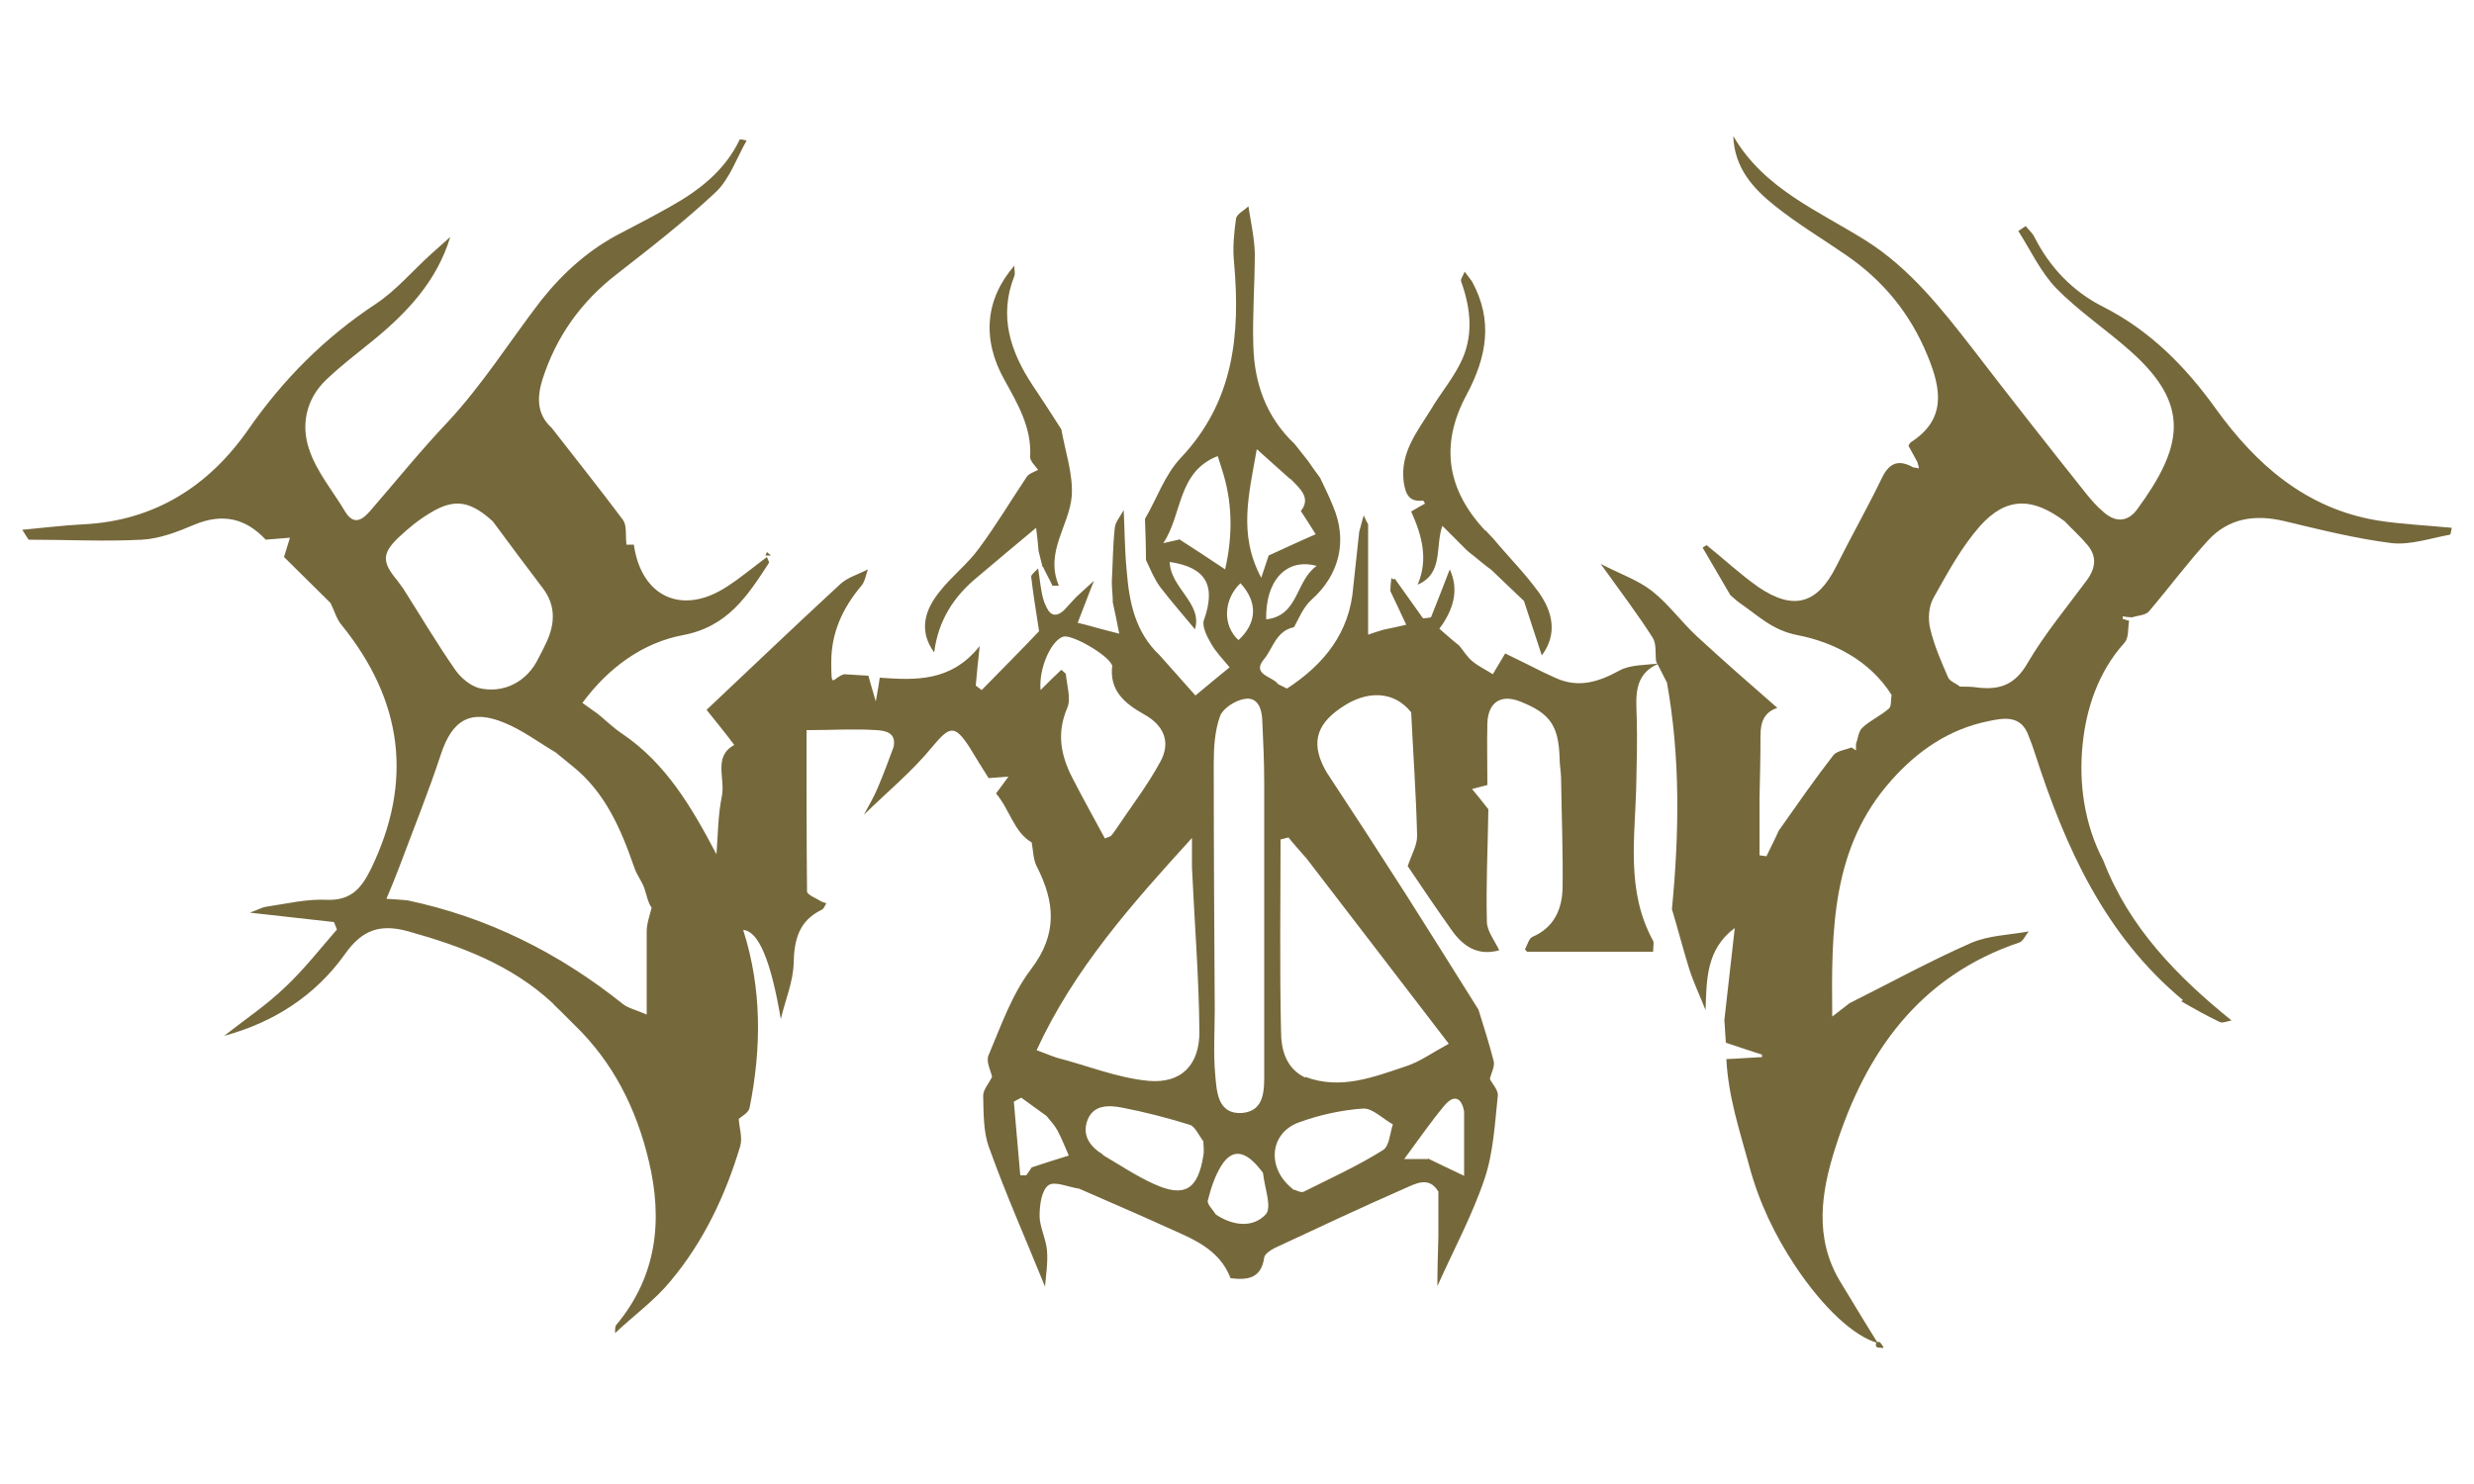 <?xml version="1.0" encoding="UTF-8"?>
<svg id="Calque_1" data-name="Calque 1" xmlns="http://www.w3.org/2000/svg" version="1.1" viewBox="0 0 500 300">
  <defs>
    <style>
      .cls-1 {
        fill: #75683b;
        stroke-width: 0px;
      }
    </style>
  </defs>
  <path class="cls-1" d="M308.2,191.9c.5-.9.8-2.2,1.5-2.5,4.4-1.9,6-5.6,6.1-9.9.1-7.3-.2-14.7-.3-22,0-1.4-.3-2.8-.3-4.2-.2-6.6-1.9-9.1-8-11.5-3.8-1.5-6.4.1-6.6,4.3-.1,4.1,0,8.2,0,12.6-1.2.3-2.3.6-3.1.8,1.1,1.3,2.2,2.7,3.3,4.1-.1,7.6-.5,15.1-.3,22.7,0,1.9,1.6,3.9,2.5,5.8-4.2,1.2-7.2-.7-9.5-3.9-3.2-4.5-6.3-9.1-9-13.1.8-2.4,1.9-4.2,1.9-6.1-.2-8.4-.8-16.7-1.2-25-3.4-4.3-8.9-4.6-14.2-.9-5.2,3.5-6.1,7.5-2.9,13,5.4,8.2,10.8,16.5,16.1,24.8,4.9,7.7,9.7,15.4,14.6,23.2,1.1,3.5,2.2,7,3.1,10.5.2,1-.5,2.3-.8,3.5.4.9,1.8,2.3,1.6,3.5-.6,5.7-.9,11.5-2.7,16.8-2.5,7.4-6.3,14.4-9.5,21.6,0-3.4.1-6.8.2-10.1v-9c-1.9-3.2-4.6-1.6-6.7-.7-8.9,3.9-17.6,8-26.4,12.1-.8.4-2,1.2-2.1,1.9-.6,4.3-3.4,4.6-6.8,4.2-2.3-6-7.8-8-12.9-10.3-5.9-2.7-11.8-5.2-17.7-7.8-2.1-.3-5-1.6-6.2-.7-1.4,1-1.8,4-1.8,6.2s1.3,4.6,1.5,7-.2,4.9-.4,7.3c-3.8-9.4-7.9-18.6-11.3-28.1-1.2-3.2-1.1-7-1.2-10.5,0-1.2,1.1-2.4,1.8-3.8-.2-1.1-1.3-3.1-.7-4.4,2.5-5.9,4.7-12.3,8.6-17.4,5.4-7.1,4.8-13.6,1.1-20.8-.7-1.4-.7-3.3-1-4.8-3.6-2.1-4.4-6.6-7.2-9.9.8-1.1,1.6-2.1,2.5-3.4-1.5.1-2.7.2-4,.3-1.3-2-2.6-4.2-3.9-6.3-3-4.6-4-4.2-7.5,0-4.1,5-9.2,9.2-13.8,13.7,1-1.9,2.1-3.7,2.9-5.7,1.1-2.6,2.1-5.3,3.1-8,.6-3-1.8-3.3-3.5-3.4-4.4-.3-8.9,0-14.1,0,0,11.6,0,22.1.1,32.6,0,.7,1.9,1.4,3,2.1.3.1.6.2.9.3-.3.5-.5,1.1-.9,1.3-4.6,2.2-5.6,6-5.7,10.8-.1,3.8-1.7,7.5-2.6,11.3-2-11.8-4.5-17.8-7.6-18,3.8,11.9,3.7,23.9,1.3,35.9-.2,1.1-1.7,1.8-2.2,2.3.1,1.8.8,3.8.3,5.5-3,10-7.4,19.3-14.1,27.3-3.2,3.9-7.5,7-11.2,10.5,0-.6,0-1.3.2-1.6,8.3-9.9,9.5-21.3,6.6-33.3-2.5-10.5-7.2-19.9-15.1-27.5-.9-.9-1.8-1.8-2.7-2.7-.5-.5-1.1-1-1.6-1.6-8.3-7.7-18.4-11.5-29.1-14.5-5.7-1.6-9.4-.4-12.9,4.6-6,8.4-14.4,13.8-24.4,16.5,4.2-3.3,8.7-6.3,12.5-10,3.7-3.5,6.9-7.6,10.3-11.5-.2-.5-.4-1-.6-1.5-5.3-.6-10.6-1.2-17-1.9,1.7-.6,2.5-1.1,3.3-1.2,4.1-.6,8.2-1.6,12.2-1.4,4.9.2,7-2.3,8.9-6.1,8.7-17.8,6.5-34.2-5.9-49.5-1-1.2-1.4-2.8-2.2-4.4-2.9-2.9-6.2-6.1-9.4-9.3.4-1.3.8-2.6,1.2-3.9-1.7.1-3.3.3-4.9.4h0c-4.1-4.4-8.8-5.4-14.5-3-3.3,1.4-6.9,2.8-10.5,3-7.6.4-15.2,0-22.9,0-.4-.5-.7-1.1-1.3-2,4.3-.4,8.3-.9,12.3-1.1,14.4-.7,25.4-7.7,33.4-19.2,7.1-10.2,15.5-18.6,25.8-25.4,4.2-2.8,7.5-6.8,11.3-10.2,1.2-1.1,2.5-2.2,3.7-3.3-2.7,8.9-8.7,15.3-15.7,21-3.2,2.6-6.5,5.1-9.4,7.9-4.1,3.9-5.1,9.2-3.4,14.1,1.5,4.5,4.8,8.4,7.3,12.6,1.8,2.9,3.6,1.4,5-.2,5.2-6,10.2-12.2,15.6-17.9,7.1-7.6,12.6-16.4,18.9-24.6,4.6-5.8,9.9-10.5,16.4-13.8,3.3-1.7,6.5-3.4,9.7-5.2,5.9-3.3,11.1-7.3,14.1-13.6,0-.1.9.1,1.4.2-2,3.5-3.4,7.7-6.2,10.4-6.3,5.9-13.1,11.2-19.9,16.5-7.3,5.6-12.4,12.7-15.2,21.5-1.1,3.6-1.1,7,1.9,9.7,4.8,6.2,9.7,12.3,14.4,18.6.8,1.1.5,2.9.7,5-.2,0,.7,0,1.5,0,1.5,10.6,9.8,14.4,18.8,8.5,2.8-1.8,5.4-4,8.1-6,.1.4.5,1,.4,1.2-4.3,6.6-8.3,12.9-17.4,14.6-8,1.5-15,6.5-20.3,13.7,1.1.8,2.1,1.5,3.1,2.2,1.6,1.3,3.1,2.8,4.9,4,8.9,6,14.1,14.9,19.1,24.4.3-3.9.3-7.9,1.1-11.8.7-3.5-1.8-8,2.5-10.3-1.8-2.4-3.9-5-5.6-7.1,9-8.5,17.9-17,27-25.4,1.5-1.4,3.7-2,5.6-3-.4,1.1-.6,2.5-1.3,3.3-3.8,4.5-6.1,9.5-6.1,15.4s.2,3.2,2.6,2.5c1.5.1,3.1.2,4.9.3.4,1.4.8,2.9,1.5,5.2.4-2.2.6-3.4.8-4.8,7.2.5,14.4.9,20.2-6.4-.4,3.6-.6,5.8-.8,8,.4.3.8.6,1.2.9,4.1-4.2,8.2-8.3,11.6-11.9-.6-4-1.2-7.5-1.6-11,0-.5.9-1.1,1.4-1.7.4,2.3.5,4.6,1.2,6.7.6,1.5,1.5,4,4,1.8.8-.9,1.6-1.7,2.4-2.6l.2-.2c1.2-1.1,2.3-2.1,3.5-3.2-1.1,2.7-2.1,5.5-3.3,8.5,1.2.3,2.5.6,3.8,1,1.4.4,2.7.7,4.6,1.2-.5-2.6-.9-4.5-1.3-6.3,0-1.4-.2-2.8-.2-4.2.2-3.6.2-7.3.6-10.9.1-1.2,1.2-2.4,1.8-3.6.2,4.1.2,8.1.6,12.2.5,6.4,1.7,12.5,6.7,17.2,2.5,2.8,5,5.6,7.2,8.1,2.9-2.4,4.8-4,6.9-5.7-1.3-1.6-2.8-3.1-3.8-4.9-.8-1.4-1.8-3.4-1.4-4.6,2.5-7,.5-10.7-6.9-11.8.1,5.2,6.7,8.4,5.1,13.6-2.3-2.8-4.8-5.6-7-8.5-1.2-1.6-2-3.6-2.9-5.5,0-2.8-.1-5.5-.2-8.3,2.4-4.1,4-8.9,7.2-12.3,10.8-11.4,12.1-25,10.8-39.6-.3-2.9,0-5.9.4-8.8.1-.9,1.7-1.7,2.5-2.5.5,3.2,1.2,6.3,1.3,9.5,0,6.2-.5,12.5-.3,18.7.2,7.6,2.6,14.4,8.3,19.8h0c.9,1.1,1.8,2.3,2.7,3.4h0c.8,1.2,1.7,2.4,2.5,3.5h0c.9,1.9,1.8,3.7,2.6,5.7,3,7,1.3,13.9-4.3,18.9-1.8,1.6-2.7,4.1-3.6,5.6-3.6.7-4.3,4.4-6,6.4-2.7,3.2,1.7,3.5,2.8,5.1h0l1.8.9c7.5-4.9,12.7-11.3,13.4-20.6l1.2-11.1c.3-1,.5-2,.9-3.3.4.8.6,1.3.9,1.8v22.3c1.1-.4,2.1-.7,3.1-1,1.4-.3,2.9-.6,4.6-1-1.2-2.6-2.2-4.7-3.2-6.8,0-.9.1-1.8.2-2.7.2.3.4.4.7.2,1.9,2.7,3.8,5.3,5.7,8,.5,0,1.1-.1,1.6-.2,1.3-3.3,2.6-6.5,3.8-9.7,1.9,4.1.8,8.1-2.1,12,1.5,1.3,2.7,2.4,4,3.4.9,1.1,1.6,2.3,2.7,3.2,1.2,1,2.7,1.7,4.1,2.6.8-1.4,1.7-2.8,2.5-4.2,2.5,1.2,5.1,2.5,7.7,3.8.9.4,1.7.8,2.6,1.2,4.5,2,8.5.8,12.7-1.5,2.3-1.3,5.4-1.1,8.1-1.5-5.4,2.3-4.6,7-4.5,11.5.1,4.2,0,8.5-.1,12.7-.2,10.8-2.2,21.7,3.4,31.9.2.4,0,1.1,0,2.2h-25.5l-.4-.5ZM208.5,236c2.4-.8,4.9-1.6,7.5-2.4-.7-1.6-1.4-3.4-2.3-5.1-.6-1.1-1.5-2-2.2-2.9-1.7-1.2-3.4-2.5-5.1-3.7-.5.3-1,.5-1.5.8.4,5,.9,10,1.3,14.9h1.2c.4-.5.7-1,1.1-1.6h0ZM288.6,234.2c2.1,1,4.1,2,7.3,3.5v-13c-.5-2.8-2-3.5-3.9-1.3-2.7,3.2-5.1,6.7-8.2,10.9h4.8ZM80.4,117.5c.4.5.7,1,1.1,1.5,3.5,5.5,6.8,11.1,10.5,16.4,1.1,1.6,3,3.2,4.8,3.7,5.1,1.2,9.8-1.4,12-6,.6-1.1,1.2-2.3,1.7-3.4,1.7-3.7,1.8-7.4-.8-10.8-3.4-4.5-6.8-9-10.1-13.5-4.5-4.1-7.7-4.7-12.5-1.8-2.4,1.4-4.6,3.2-6.6,5.1-3.4,3.3-3.3,5,0,8.9h0ZM254.3,235.9c-2.9-3.4-5.4-3.6-7.5-.2-1.3,2.1-2.1,4.6-2.7,7-.2.7,1,1.8,1.6,2.8,3.4,2.3,7.5,2.8,10.1,0,1.3-1.4-.2-5.3-.5-8.1,0-.5-.6-.9-.9-1.4h-.1ZM260.7,96.8c-2-1.8-4-3.6-6.7-6-1.6,9.2-3.8,17.2.9,26,.7-2.1,1.1-3.3,1.5-4.5,2.9-1.3,5.8-2.7,9.5-4.3-.6-1-1.7-2.7-3-4.7,2.1-2.6-.1-4.5-2.1-6.5h0ZM238.3,109c3.1,2,6.2,4,9.3,6.1,1.4-6.1,1.6-12.6-.3-19.1-.4-1.3-.8-2.6-1.2-3.8-8.2,3.2-7.1,11.8-11,17.6,1-.2,2.1-.5,3.1-.7h0ZM112.3,152.1h0c-3.4-2-6.7-4.5-10.4-6-6.8-2.8-10.5-.6-12.8,6.4-2.5,7.6-5.5,15-8.3,22.5-.8,2.1-1.6,4.1-2.7,6.7,1.8.1,3,.2,4.2.3,16.2,3.4,30.6,10.6,43.5,20.9,1.1.9,2.6,1.2,4.9,2.2v-16.8c0-1.6.6-3.2,1-4.8-.8-1.1-1-2.6-1.5-4s-1.5-2.6-2-4.1c-2.7-7.8-5.9-15.3-12.6-20.6-1.1-.9-2.2-1.8-3.3-2.7h0ZM261.2,240.4c.8.2,1.8.8,2.3.5,5.4-2.7,10.9-5.2,16-8.4,1.3-.8,1.4-3.4,2-5.2-2-1.1-4.1-3.3-6-3.2-4.4.3-8.9,1.3-13,2.8-6,2.2-6.5,9.3-1.3,13.4h0ZM222.9,233.5c3.4,2,6.7,4.2,10.2,5.8,6.3,2.9,9,1.2,10.1-5.7.2-1,0-2,0-2.9-.9-1.1-1.6-2.9-2.7-3.3-4.5-1.4-9.1-2.6-13.8-3.5-2.6-.5-5.7-.6-6.9,2.5s.5,5.4,3.1,7h0ZM224.7,134.4c-.9-2.1-8.1-6.2-9.8-5.7-2.4.7-5,6.3-4.6,10.8,1.6-1.6,2.9-2.9,4.2-4.1.3.3.6.5.9.8.2,2.3,1.1,5,.3,6.9-2.2,5.1-1.3,9.6,1,14.1,2.1,4.1,4.4,8.2,6.6,12.3.4-.2.9-.3,1.2-.5.4-.4.7-.9,1-1.3,3-4.5,6.4-8.9,9-13.7,2.2-4,.7-7.4-3.3-9.6-3.9-2.2-7.1-4.8-6.4-10h0ZM240.9,175.3v-5.9c-12.1,13.3-23.8,26.4-31.4,42.9,1.7.6,2.8,1.1,4,1.5,6.2,1.6,12.3,4.1,18.6,4.7,6.7.6,10.4-3.3,10.3-10.1-.1-11-1-22-1.5-33h0ZM263.8,217.7c7.2,2.7,13.9,0,20.5-2.2,2.7-.9,5-2.6,8.5-4.5-10-13-19.3-25.2-28.7-37.4-1.2-1.4-2.5-2.8-3.7-4.3-.5.1-1.1.3-1.6.4,0,12.9-.2,25.9.1,38.8,0,3.5.9,7.4,4.8,9.3h.1ZM255.5,183v-24.7c0-4.3-.2-8.5-.4-12.8-.1-2.2-.9-4.7-3.6-4.2-1.9.3-4.3,1.9-4.9,3.4-1.1,3-1.3,6.4-1.3,9.6,0,16.6.1,33.2.2,49.8,0,4.4-.3,8.8.1,13.2.3,3.4.5,8,5.4,7.7,4.7-.4,4.5-4.8,4.5-8.3v-33.7ZM266.1,114.4c-6.2-1.7-10.4,3.1-10.2,10.8,6.6-.7,5.9-7.8,10.2-10.8ZM250.3,129.4c3.8-3.5,3.9-7.7.4-11.5-3.4,3.2-3.7,8.5-.4,11.5Z"/>
  <path class="cls-1" d="M441.2,202.2c-15.8-13.1-23.8-30.9-29.9-49.8-.4-1.2-.8-2.4-1.3-3.6-1.5-4.3-5-3.7-8.2-3-7.9,1.6-14.3,6-19.6,12-12,13.5-12.1,30-11.9,47.7,1.7-1.3,2.6-2,3.5-2.7,8.2-4.1,16.2-8.5,24.6-12.2,3.5-1.5,7.7-1.6,11.6-2.3-.6.7-1.1,1.9-1.8,2.2-20.3,6.8-31.2,22.3-37.3,41.6-2.8,8.8-4.3,18,.9,26.8,2.5,4.1,5,8.3,7.7,12.6-4.7-1.3-10.9-6.9-16.7-15.6-4.1-6.2-7.3-12.8-9.3-20.3-1.9-7-4.2-13.8-4.6-21.5,2.6-.1,4.9-.3,7.2-.4v-.5c-2.4-.8-4.7-1.5-7.3-2.4-.1-1.5-.2-3-.3-4.6.7-6.2,1.4-12.4,2.1-18.6-5.8,4.3-5.7,10.5-5.9,16.6-1.1-2.8-2.4-5.5-3.3-8.3-1.3-4.2-2.4-8.5-3.5-12.1,1.5-15.5,1.7-30.7-1-45.8-.7-1.4-1.5-2.9-2.2-4.3-.2-1.6.1-3.6-.7-4.8-3-4.7-6.4-9.2-10.5-14.9,4.1,2.1,7.6,3.3,10.4,5.5,3.3,2.6,5.8,6.1,8.9,9,5.4,5,10.9,9.8,16.4,14.6-2.7.9-3.4,2.9-3.4,5.6,0,4.2-.1,8.5-.2,12.7v11.5l1.4.2c.8-1.7,1.7-3.4,2.5-5.2,3.6-5.1,7.2-10.3,11-15.2.7-.9,2.4-1.1,3.7-1.6.3.2.6.4.9.6v-1.3c.4-1.1.5-2.6,1.3-3.3,1.6-1.5,3.7-2.4,5.4-3.9.5-.5.3-1.8.5-2.7-4.4-7-11.8-10.7-19-12.1-5.2-1-8-4-11.7-6.5-.7-.5-1.3-1.1-1.9-1.6-1.9-3.2-3.7-6.4-5.6-9.6l.8-.5c3.5,2.8,6.8,5.9,10.5,8.5,7.1,4.8,11.9,3.4,15.7-4.2,3-6,6.4-12,9.3-18,1.5-3.1,3.5-3.6,6.3-2,.4,0,.7.1,1.1.2,0-.4-.2-.9-.3-1.3-.6-1.1-1.2-2.2-1.8-3.3.2-.3.3-.6.5-.7,7.1-4.6,6.2-10.6,3.4-17.4-3.5-8.6-9-15.3-16.6-20.5-4.8-3.3-9.8-6.3-14.3-9.9-4.4-3.5-8.2-7.7-8.4-14.1,6.2,10.7,17.2,15.1,26.9,21.2,8.8,5.6,15.1,13.6,21.4,21.7,7.6,9.9,15.3,19.7,23.1,29.5,1,1.2,2,2.4,3.2,3.4,2.4,2.3,5,2.4,7-.3,9.3-12.7,10.9-21.1-1.2-31.9-4.9-4.4-10.5-8.1-15.1-12.8-3.2-3.3-5.2-7.7-7.7-11.6.5-.3,1-.7,1.5-1,.6.8,1.4,1.4,1.8,2.3,3.1,6.1,7.7,10.9,13.8,14,9.5,4.8,16.7,12.1,22.8,20.6,8.2,11.4,18.3,20.2,32.6,22.6,5,.8,10.1,1,15.1,1.5-.1.5-.2,1.4-.4,1.4-3.9.7-7.9,2.1-11.7,1.7-7.2-.9-14.4-2.7-21.5-4.4-6.1-1.5-11.5-.7-15.7,3.9-4.2,4.6-7.9,9.6-11.9,14.3-.7.8-2.2.8-3.4,1.2-.6,0-1.3-.1-1.9-.2v.5c.4.1.9.3,1.3.4-.3,1.5,0,3.5-1,4.5-5.3,5.9-7.7,13.4-8.4,20.5-.8,7.7.3,16.1,4.2,23.5,5.2,13.5,14.9,23.4,25.9,32.3-.8.1-1.8.6-2.4.3-2.7-1.3-5.2-2.7-7.8-4.2l.4-.2ZM396,138.8c1.3,0,2.5,0,3.8.2,4.4.5,7.5-.6,10-5,3.4-5.8,7.8-11.1,11.8-16.5,1.9-2.5,2.3-4.9.3-7.3-1.4-1.7-3.1-3.2-4.6-4.8-6.5-4.9-11.8-5-17.1.9-3.8,4.3-6.6,9.5-9.4,14.5-1,1.7-1.2,4.3-.7,6.3.8,3.4,2.2,6.6,3.6,9.8.3.8,1.5,1.2,2.3,1.8h0Z"/>
  <path class="cls-1" d="M210.7,114.6c-.3-1.1-.5-2.1-.8-3.2-.1-1.5-.3-3-.5-4.7-4.1,3.4-8,6.7-11.8,9.9-4.9,4-8,8.9-8.8,15.3-3.2-4.4-1.9-8.6,1.1-12.3,2.4-3.1,5.7-5.6,8-8.8,3.4-4.6,6.4-9.6,9.6-14.4.5-.7,1.5-1,2.3-1.4-.5-.8-1.7-1.8-1.6-2.7.3-5.9-2.5-10.6-5.2-15.5-4.6-8.2-3.9-16.3,2-23.1,0,.9.2,1.6,0,2.1-3.2,8.1-.8,15.3,3.7,22.1,2,3,3.9,5.9,5.8,8.9.8,4.5,2.4,9.1,2.1,13.5-.5,6-5.5,11.3-2.6,18.1h-1.3c-.6-1.3-1.3-2.5-1.9-3.8h-.1Z"/>
  <path class="cls-1" d="M300.4,107.4c.5.5.9,1,1.4,1.5,3.1,3.7,6.5,7.1,9.3,11,2.7,3.9,3.7,8.3.5,12.6-1.2-3.7-2.4-7.3-3.6-11-2.2-2.1-4.4-4.2-6.6-6.3-.3-.2-.5-.4-.8-.6-1.2-.9-2.3-1.9-3.5-2.8-.2-.2-.5-.4-.7-.6-1.6-1.6-3.2-3.2-4.9-4.9-1.5,4.3.3,9.6-5,11.9,2.2-5.1.9-9.9-1.3-14.8,1-.6,1.9-1.1,2.8-1.6-.2-.3-.3-.6-.4-.6-2.8.3-3.5-1.2-3.9-3.7-.8-6.1,2.8-10.3,5.6-14.9,1.8-3,4.1-5.8,5.7-8.9,2.9-5.5,2.3-11.2.3-16.8-.2-.5.5-1.3.7-2,.5.7,1,1.3,1.5,2h0c4.3,7.9,3,15.2-1.1,22.9-5.5,10.2-3.9,19.3,3.8,27.5h.2Z"/>
  <path class="cls-1" d="M124.1,269.2c-.6.3-1.2.5-1.8.8.6-.3,1.2-.5,1.8-.8Z"/>
  <path class="cls-1" d="M380.6,272.5c-.8-.1-1.2,0-1.4-.3-.2-.2,0-.6,0-.9h.7c.2.2.4.5.8,1.1h-.1Z"/>
  <path class="cls-1" d="M174.5,164.2c-.3.3-.6.6-1,1,.3-.3.6-.6,1-1Z"/>
  <path class="cls-1" d="M155.8,112.3h-1.1c.1-.2.2-.5.3-.7.3.2.5.5.8.7Z"/>
</svg>